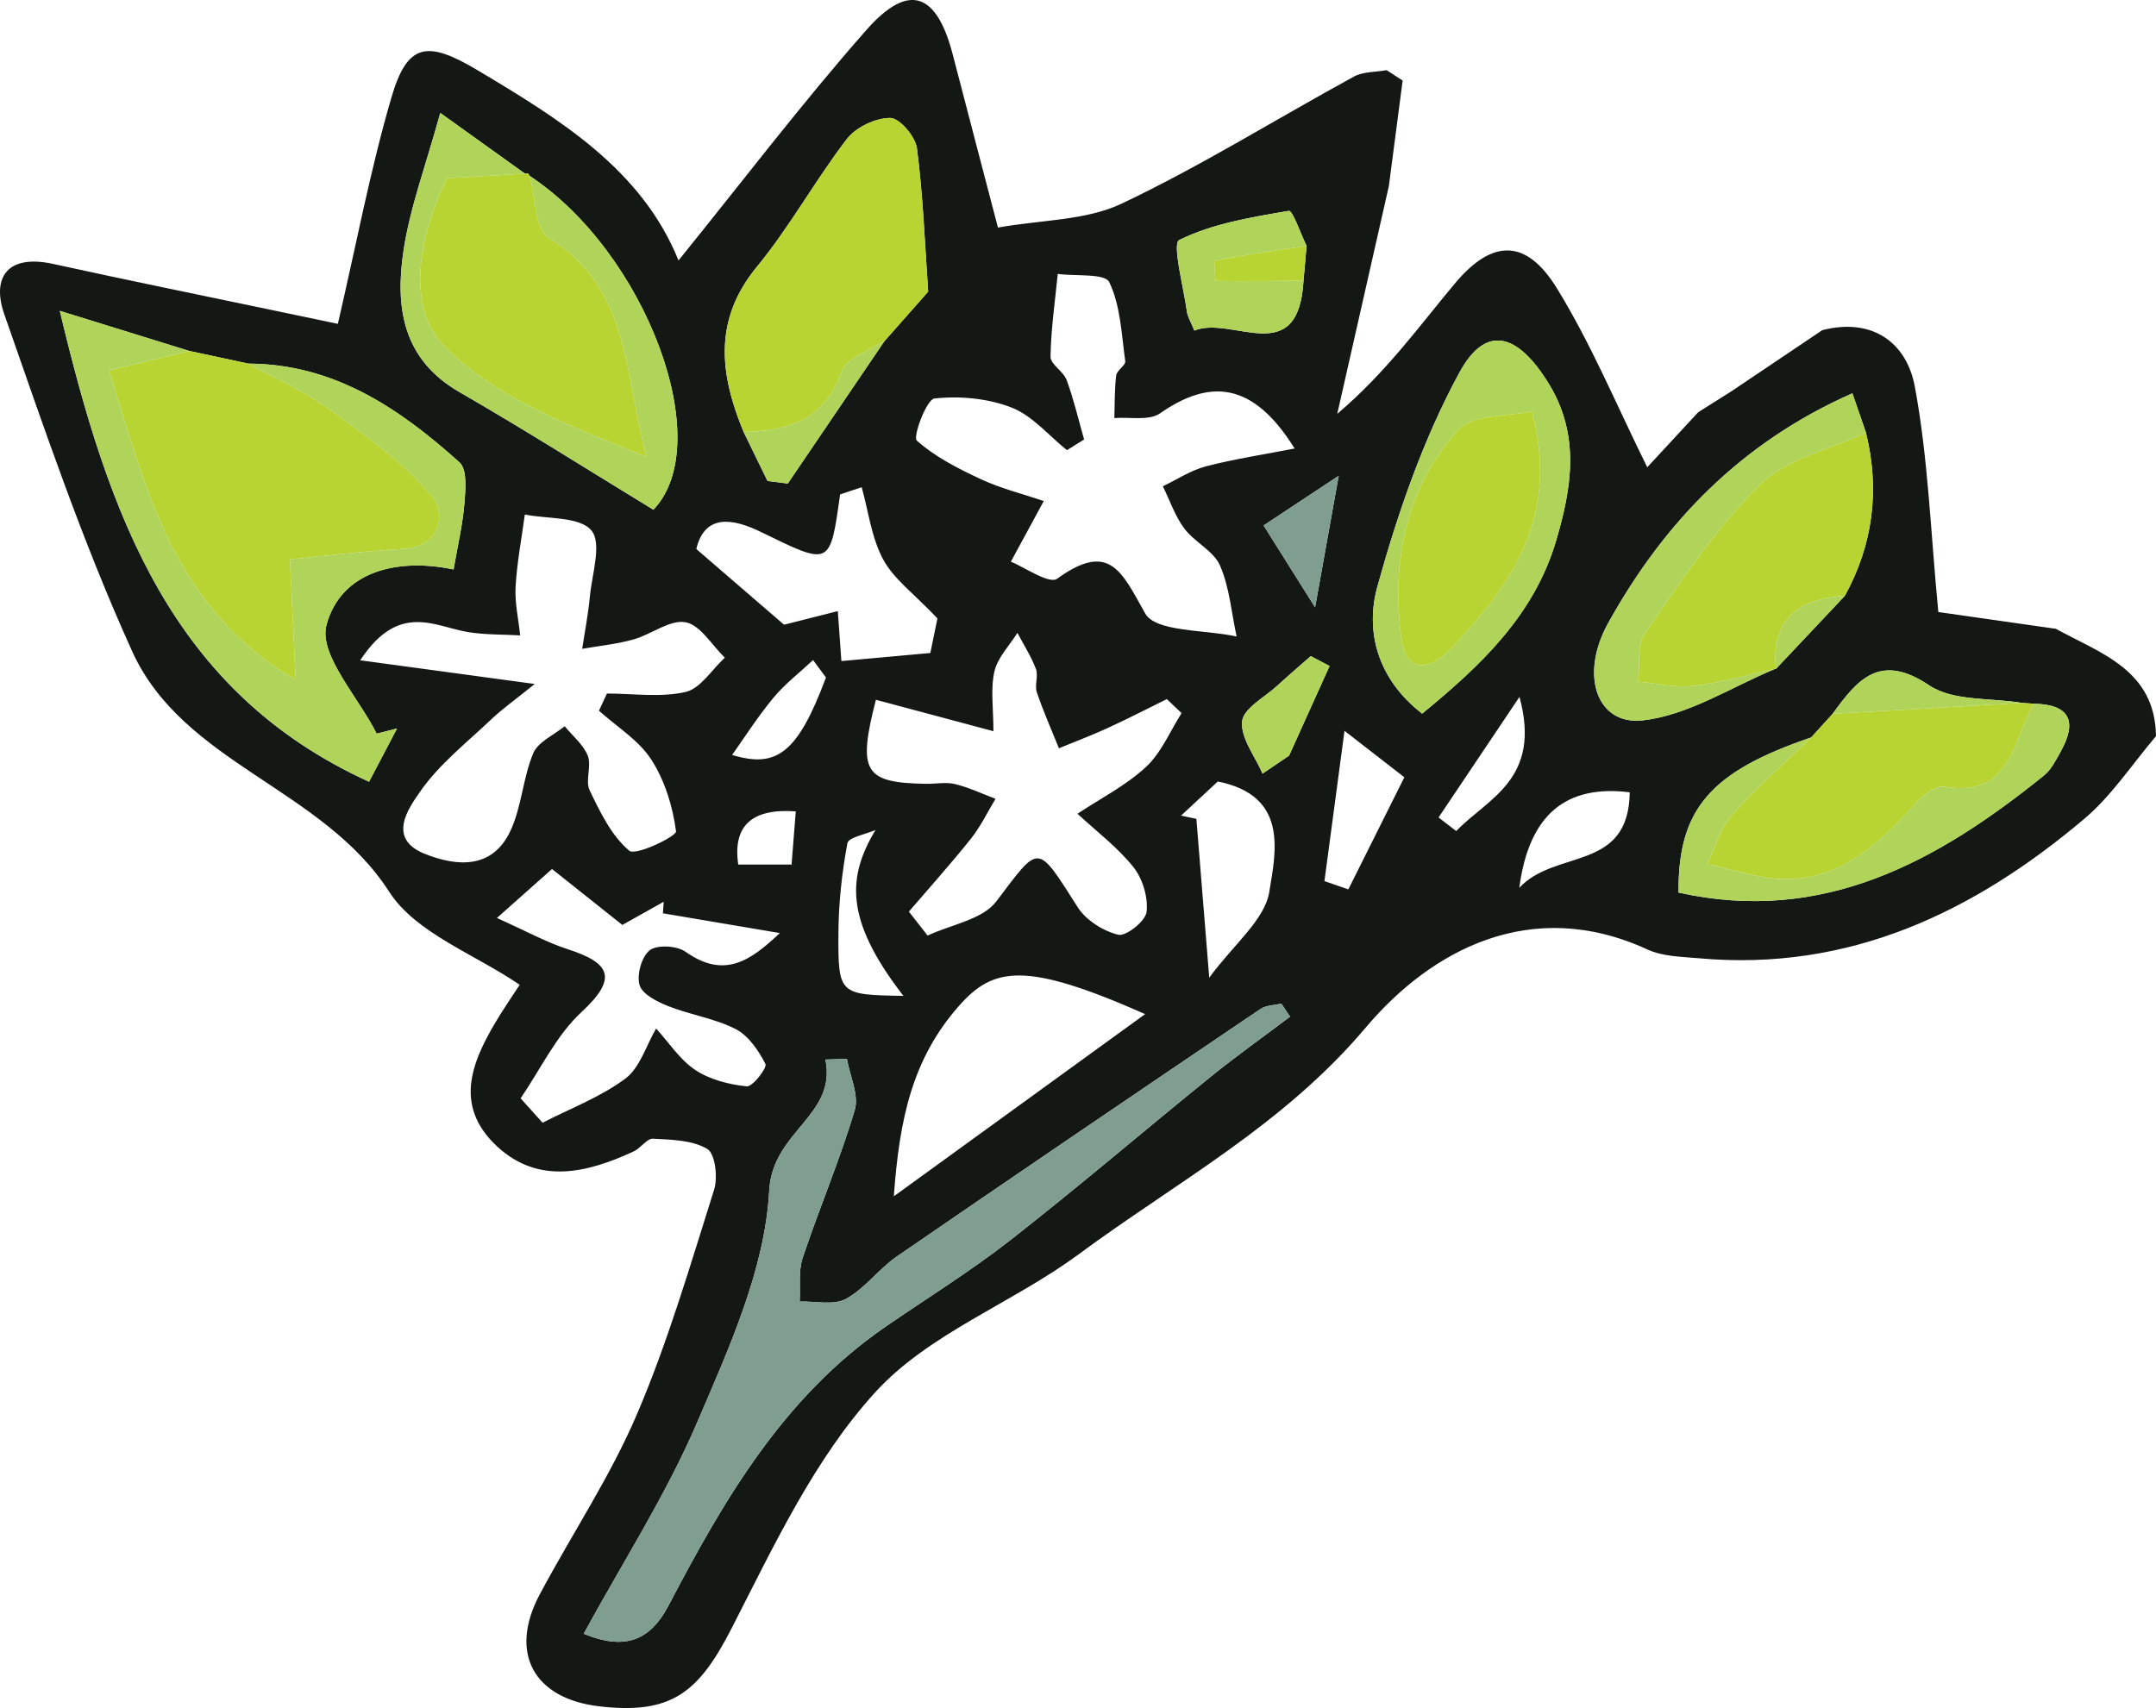 <?xml version="1.0" encoding="UTF-8"?>
<svg id="Layer_1" xmlns="http://www.w3.org/2000/svg" viewBox="0 0 183.711 145.576">
  <defs>
    <style>
      .cls-1 {
        fill: #141814;
      }

      .cls-2 {
        fill: #b0d359;
      }

      .cls-3 {
        fill: #b8d433;
      }

      .cls-4 {
        fill: #809e8f;
      }
    </style>
  </defs>
  <path class="cls-1" d="M183.711,62.746c-2.021,2.367-3.764,5.062-6.111,7.044-9.438,7.973-20.038,13.032-32.818,11.885-1.482-.133-3.09-.146-4.395-.747-9.912-4.562-18.429.032-24.023,6.663-7.023,8.325-16.126,13.16-24.456,19.314-5.616,4.149-12.727,6.727-17.296,11.722-5.206,5.692-8.668,13.115-12.25,20.113-2.831,5.529-5.131,7.398-11.269,6.694-5.633-.646-7.763-4.561-5.098-9.553,2.735-5.125,5.999-10.012,8.272-15.327,2.648-6.191,4.545-12.711,6.58-19.148.332-1.051.097-3.074-.577-3.479-1.272-.763-3.047-.788-4.627-.875-.519-.028-1.035.797-1.627,1.073-3.958,1.841-8.124,2.869-11.664-.421-3.9-3.623-1.996-7.572.302-11.283.345-.557.717-1.098,1.627-2.486-3.839-2.626-8.851-4.4-11.124-7.936-5.684-8.839-17.547-10.903-21.895-20.488C7.04,46.204,3.747,36.461.369,26.796c-1.115-3.192.306-5.149,4.153-4.303,6.291,1.382,12.604,2.663,18.908,3.986,2.069.434,4.139.867,5.359,1.122,1.579-6.811,2.767-13.131,4.559-19.276,1.363-4.674,3.044-4.907,7.353-2.335,7.041,4.203,13.987,8.46,17.115,16.208,5.452-6.739,10.499-13.382,15.996-19.629,3.602-4.093,5.995-3.227,7.375,2.091,1.332,5.13,2.678,10.257,3.848,14.736,3.731-.668,7.498-.595,10.544-2.041,6.781-3.217,13.186-7.222,19.788-10.826.793-.433,1.851-.378,2.787-.549.458.297.917.595,1.375.892l-.016.04c-.389,2.98-.778,5.96-1.167,8.94-1.467,6.475-2.933,12.95-4.4,19.425,4.223-3.599,6.983-7.485,10.034-11.127,3.181-3.796,6.074-3.82,8.685.425,2.95,4.796,5.127,10.068,7.698,15.251,1.039-1.124,2.688-2.906,4.337-4.689l2.97-1.875.045-.035c2.519-1.695,5.039-3.39,7.559-5.086,4.28-1.099,7.189,1.064,7.887,4.809,1.138,6.107,1.344,12.387,2.003,19.213,2.507.358,6.261.894,10.014,1.43,3.854,2.11,8.458,3.52,8.533,9.153ZM75.334,29.11c1.252-1.418,2.503-2.836,3.755-4.255-.286-4.075-.433-8.169-.958-12.213-.13-1.002-1.483-2.588-2.276-2.589-1.256-.002-2.923.792-3.698,1.801-2.699,3.514-4.847,7.465-7.657,10.877-3.763,4.569-3.155,9.2-1.138,14.085.679,1.393,1.359,2.785,2.038,4.178.576.072,1.152.145,1.728.217,2.76-4.068,5.519-8.136,8.279-12.203,0,0-.074.102-.074.102ZM111.331,20.953c-.512-1.043-1.185-3.037-1.51-2.982-3.187.542-6.486,1.079-9.33,2.478-.638.314.354,3.987.645,6.107.062.453.335.876.635,1.619,3.238-1.324,8.867,3.381,9.302-4.266.086-.986.172-1.971.258-2.957ZM151.327,57.01c1.958-2.077,3.916-4.154,5.873-6.231,2.413-4.401,2.985-9.04,1.796-13.907-.36-1.044-.721-2.088-1.156-3.349-9.484,4.189-16.049,11.002-20.809,19.583-2.459,4.434-.963,8.709,2.924,8.291,3.903-.419,7.589-2.861,11.37-4.416l.002.029ZM154.327,62.853c-8.607,2.934-11.348,6.113-11.301,13.219,12.329,2.749,22.056-2.645,31.147-9.983.611-.493,1.002-1.294,1.401-2.006,1.454-2.59.818-4.052-2.297-4.107-.328-.023-.655-.046-.983-.069-2.673-.445-5.862-.121-7.911-1.496-4.214-2.827-6.119-.476-8.225,2.427-.61.672-1.22,1.343-1.83,2.015ZM44.737,14.802c-2.22-1.591-4.44-3.183-7.221-5.177-1.229,4.48-2.588,8.07-3.139,11.78-.701,4.726-.101,9.196,4.745,11.993,5.601,3.232,11.065,6.7,16.554,10.044,5.457-5.7-.664-21.947-10.545-28.449l-.142-.21-.253.018ZM21.174,30.992c-1.681-.36-3.361-.72-5.042-1.08-3.374-1.045-6.748-2.09-11.035-3.418,4.205,17.627,9.547,32.459,26.349,40.133.956-1.819,1.669-3.178,2.383-4.537l-1.735.439c-1.559-3.119-4.952-6.728-4.278-9.249,1.239-4.634,6.118-5.749,10.832-4.743.352-2.049.776-3.823.922-5.619.096-1.179.252-2.906-.413-3.506-5.112-4.602-10.695-8.39-17.984-8.421ZM49.739,139.24c3.666,1.528,5.741.432,7.235-2.42,4.723-9.016,9.798-17.765,18.452-23.726,3.572-2.461,7.277-4.752,10.688-7.418,5.768-4.508,11.332-9.278,17.023-13.887,2.204-1.785,4.522-3.43,6.788-5.139-.249-.371-.498-.742-.747-1.114-.596.146-1.296.138-1.773.461-10.349,7-20.689,14.013-30.984,21.092-1.551,1.067-2.722,2.745-4.349,3.622-1.046.564-2.604.18-3.932.221.07-1.251-.124-2.59.259-3.737,1.407-4.219,3.165-8.327,4.432-12.583.379-1.274-.411-2.896-.666-4.359-.61.018-1.22.035-1.83.053.983,4.792-4.518,6.075-4.79,11.171-.357,6.698-3.424,13.417-6.147,19.776-2.633,6.148-6.309,11.85-9.658,17.988ZM110.314,38.226c-3.569-5.737-7.244-5.936-11.474-2.994-.935.651-2.572.294-3.886.401.04-1.214.009-2.437.156-3.638.053-.433.82-.855.77-1.214-.315-2.286-.398-4.73-1.361-6.736-.365-.76-2.862-.495-4.388-.698-.231,2.351-.581,4.699-.616,7.053-.01.652,1.101,1.249,1.373,1.991.605,1.648,1.005,3.372,1.488,5.065-.487.304-.973.608-1.46.913-1.56-1.251-2.947-2.943-4.724-3.636-2.015-.786-4.415-1.004-6.571-.768-.672.073-1.853,3.27-1.503,3.582,1.571,1.402,3.551,2.407,5.497,3.309,1.696.786,3.544,1.243,5.324,1.846-.845,1.559-1.691,3.118-2.804,5.172,1.15.454,3.26,1.941,3.942,1.449,4.456-3.213,5.484-.643,7.498,2.952.901,1.609,5.096,1.373,7.796,1.975-.44-2.031-.601-4.184-1.416-6.052-.545-1.249-2.164-1.985-3.037-3.149-.796-1.062-1.236-2.393-1.833-3.605,1.223-.581,2.394-1.367,3.682-1.7,2.481-.641,5.027-1.026,7.546-1.517ZM51.035,60.575l.681-1.465c2.243,0,4.567.355,6.699-.133,1.272-.291,2.241-1.905,3.347-2.924-1.106-1.066-2.095-2.795-3.351-3.019-1.345-.239-2.914,1.041-4.439,1.468-1.418.397-2.906.542-4.364.798.221-1.466.51-2.925.647-4.398.181-1.952,1.055-4.595.138-5.691-1.002-1.197-3.709-.966-5.673-1.358-.276,2.053-.671,4.1-.787,6.162-.077,1.367.246,2.757.391,4.137-1.478-.084-2.977-.041-4.43-.278-2.85-.465-5.898-2.614-9.199,2.402,5.133.697,9.355,1.27,14.87,2.019-1.757,1.418-2.784,2.14-3.684,2.996-2.094,1.991-4.445,3.825-6.067,6.157-.994,1.43-2.89,4.03.407,5.335,2.751,1.089,5.756,1.297,7.28-1.986.954-2.054,1.056-4.495,1.936-6.597.406-.971,1.756-1.548,2.679-2.303.681.832,1.601,1.57,1.972,2.523.338.867-.238,2.12.152,2.932.897,1.864,1.866,3.889,3.384,5.155.549.458,4.034-1.23,3.979-1.654-.275-2.118-.96-4.348-2.122-6.135-1.072-1.647-2.931-2.783-4.444-4.143ZM77.446,77.699c.532.679,1.064,1.359,1.596,2.039,1.994-.939,4.675-1.356,5.853-2.912,3.719-4.911,3.422-5.026,6.933.492.706,1.11,2.175,2.039,3.461,2.35.657.159,2.318-1.16,2.41-1.942.144-1.234-.331-2.833-1.119-3.82-1.358-1.702-3.156-3.052-4.769-4.55,1.966-1.306,4.127-2.404,5.837-3.988,1.307-1.21,2.043-3.036,3.034-4.588-.418-.398-.837-.797-1.255-1.195-1.679.825-3.342,1.685-5.041,2.465-1.362.625-2.769,1.154-4.156,1.725-.639-1.59-1.34-3.159-1.885-4.781-.201-.598.147-1.387-.072-1.97-.403-1.075-1.041-2.062-1.581-3.085-.681,1.091-1.692,2.107-1.96,3.292-.342,1.512-.083,3.159-.083,5.089-3.589-.96-6.798-1.817-10.014-2.678-1.592,6.179-.97,7.072,4.261,7.163.831.014,1.702-.168,2.485.022,1.181.287,2.301.824,3.447,1.254-.687,1.135-1.265,2.357-2.085,3.386-1.698,2.131-3.524,4.16-5.298,6.231ZM42.34,78.24c2.513,1.124,4.214,2.072,6.032,2.659,3.63,1.173,4.316,2.455,1.169,5.368-2.15,1.99-3.482,4.865-5.18,7.344.623.693,1.246,1.386,1.87,2.079,2.375-1.221,4.94-2.186,7.053-3.759,1.245-.926,1.773-2.816,2.623-4.272,1.098,1.205,2.026,2.666,3.344,3.539,1.243.825,2.875,1.237,4.381,1.392.495.051,1.754-1.587,1.591-1.906-.584-1.145-1.443-2.413-2.537-2.976-1.77-.91-3.845-1.205-5.718-1.945-.948-.374-2.223-1.004-2.466-1.791-.269-.871.169-2.455.864-2.983.645-.49,2.313-.389,3.051.131,3.304,2.333,5.517.78,8.032-1.595-3.598-.609-6.781-1.147-9.964-1.685.024-.328.047-.656.07-.984-1.226.688-2.453,1.375-3.525,1.976-2.196-1.746-4.103-3.262-5.994-4.766-1.446,1.286-2.659,2.363-4.695,4.173ZM76.162,101.961c7.468-5.415,14.242-10.329,21.415-15.53-10.158-4.493-12.908-4.041-15.846-.719-4.032,4.559-5.094,9.729-5.569,16.25ZM121.181,60.822c4.995-4.097,9.537-8.375,11.415-14.74,1.338-4.538,2.071-9.022-.663-13.44-2.632-4.252-5.332-5.017-7.571-.901-3.091,5.682-5.259,11.98-6.994,18.243-1.065,3.844.017,7.899,3.813,10.838ZM73.424,41.524c-.613.205-1.227.41-1.84.615-.861,6.174-.82,6.09-6.747,3.2-2.302-1.123-4.778-1.623-5.503,1.454,2.894,2.498,5.413,4.672,7.474,6.451,1.735-.439,3.158-.799,4.581-1.159.104,1.447.207,2.894.305,4.257,2.339-.212,4.875-.442,7.578-.687.283-1.377.575-2.8.606-2.951-2.007-2.113-3.718-3.347-4.622-5.019-.997-1.845-1.254-4.091-1.833-6.162ZM103.039,83.328c2.127-2.891,4.722-4.919,5.115-7.309.574-3.486,1.632-8.204-4.385-9.412-1.008.935-2.07,1.921-3.132,2.907.435.093.871.185,1.306.278.32,3.958.641,7.917,1.095,13.536ZM119.663,66.246c-1.487-1.155-2.718-2.111-5.099-3.959-.66,4.946-1.185,8.878-1.709,12.811.679.234,1.358.469,2.037.703,1.556-3.116,3.113-6.233,4.771-9.554ZM74.595,70.741c-.832.37-2.296.623-2.39,1.131-.466,2.507-.747,5.08-.763,7.632-.033,5.279.053,5.28,5.537,5.374-5.161-6.656-4.674-10.265-2.385-14.137ZM138.87,67.529c-5.371-.672-8.584,1.83-9.412,8.138,3.095-3.327,9.313-1.334,9.412-8.138ZM70.381,57.745c-.366-.496-.733-.992-1.099-1.488-1.141,1.068-2.405,2.034-3.392,3.229-1.378,1.671-2.549,3.514-3.506,4.858,3.776,1.143,5.571-.105,7.997-6.6ZM122.579,69.673c.501.386,1.002.772,1.504,1.158,2.686-2.804,7.305-4.39,5.39-11.434-2.709,4.039-4.801,7.158-6.894,10.276ZM113.29,56.764c-.533-.281-1.065-.562-1.598-.843-.955.84-1.924,1.664-2.86,2.525-1.076.989-2.884,1.935-2.992,3.037-.14,1.413,1.097,2.961,1.741,4.452.754-.512,1.508-1.023,2.262-1.535,1.149-2.545,2.299-5.09,3.448-7.635ZM112.058,51.764c.754-4.205,1.275-7.106,2.011-11.209-2.869,1.897-4.53,2.994-6.397,4.229,1.423,2.264,2.529,4.025,4.386,6.98ZM67.449,73.685c.12-1.516.24-3.025.359-4.532q-5.628-.41-4.903,4.532h4.544Z"/>
  <path class="cls-4" d="M49.739,139.24c3.349-6.139,7.024-11.84,9.658-17.988,2.723-6.358,5.79-13.078,6.147-19.776.272-5.095,5.772-6.379,4.79-11.171.61-.018,1.22-.035,1.83-.053.255,1.463,1.045,3.085.666,4.359-1.267,4.256-3.026,8.364-4.432,12.583-.382,1.147-.188,2.486-.259,3.737,1.328-.041,2.886.343,3.932-.221,1.627-.877,2.798-2.556,4.349-3.622,10.295-7.079,20.635-14.092,30.984-21.092.477-.323,1.177-.315,1.773-.461.249.371.498.742.747,1.114-2.266,1.709-4.584,3.354-6.788,5.139-5.691,4.609-11.254,9.378-17.023,13.887-3.412,2.666-7.116,4.957-10.688,7.418-8.653,5.962-13.729,14.71-18.452,23.726-1.494,2.852-3.569,3.948-7.235,2.42Z"/>
  <path class="cls-3" d="M16.132,29.912c1.681.36,3.361.72,5.042,1.08,2.317,1.283,4.787,2.354,6.914,3.898,3.093,2.245,6.314,4.518,8.723,7.41,1.139,1.367.894,4.312-2.537,4.495-3.373.18-6.733.612-9.567.883.158,3.314.331,6.963.489,10.269-10.45-6.065-12.768-16.338-15.898-26.372,2.487-.605,4.661-1.133,6.834-1.662Z"/>
  <path class="cls-2" d="M16.132,29.912c-2.173.528-4.346,1.057-6.834,1.662,3.13,10.034,5.448,20.307,15.898,26.372-.157-3.305-.331-6.955-.489-10.269,2.834-.271,6.194-.703,9.567-.883,3.431-.183,3.676-3.128,2.537-4.495-2.409-2.892-5.631-5.164-8.723-7.41-2.127-1.544-4.597-2.615-6.914-3.898,7.289.031,12.872,3.819,17.984,8.421.665.599.509,2.327.413,3.506-.145,1.797-.57,3.571-.922,5.619-4.715-1.006-9.593.109-10.832,4.743-.674,2.521,2.719,6.13,4.278,9.249l1.735-.439c-.714,1.359-1.428,2.718-2.383,4.537C14.644,58.954,9.302,44.121,5.097,26.495c4.287,1.328,7.661,2.373,11.035,3.418Z"/>
  <path class="cls-3" d="M63.362,36.816c-2.017-4.885-2.625-9.516,1.138-14.085,2.81-3.412,4.958-7.363,7.657-10.877.775-1.009,2.442-1.803,3.698-1.801.793.001,2.146,1.588,2.276,2.589.524,4.045.671,8.138.958,12.213-1.252,1.418-2.503,2.836-3.755,4.255,0,0,.074-.102.073-.102-1.276.871-3.286,1.486-3.694,2.658-1.454,4.183-4.575,5.058-8.351,5.15Z"/>
  <path class="cls-3" d="M44.737,14.802l.253-.018s.142.21.142.21c.513,1.814.454,4.57,1.633,5.287,7.018,4.262,6.412,11.763,8.345,18.663-6.279-2.536-12.795-4.934-17.223-9.401-3.299-3.329-2.243-9.297.187-14.357,2.1-.121,4.381-.252,6.663-.384Z"/>
  <path class="cls-3" d="M158.996,36.871c1.189,4.867.618,9.506-1.796,13.908-3.874.271-6.3,1.905-5.873,6.23,0,0-.002-.029-.002-.029-2.338.516-4.655,1.205-7.021,1.487-1.536.183-3.143-.229-4.718-.374.165-1.392-.132-3.106.576-4.12,3.054-4.379,6.014-8.949,9.788-12.655,2.276-2.235,5.983-3.013,9.046-4.446Z"/>
  <path class="cls-3" d="M172.294,59.907c.328.023.655.046.982.069-1.759,3.162-1.893,8.005-7.584,7.079-.709-.115-1.777.671-2.362,1.324-3.58,3.991-7.368,7.462-13.344,6.335-1.516-.286-3.004-.72-4.505-1.086.676-1.396,1.091-3.024,2.083-4.139,2.095-2.354,4.492-4.439,6.765-6.635.61-.672,1.22-1.343,1.83-2.015,5.379-.31,10.757-.621,16.136-.931Z"/>
  <path class="cls-2" d="M44.737,14.802c-2.281.131-4.563.263-6.663.384-2.43,5.06-3.486,11.028-.187,14.357,4.428,4.467,10.943,6.864,17.223,9.401-1.933-6.901-1.327-14.402-8.345-18.663-1.179-.716-1.12-3.473-1.633-5.287,9.88,6.502,16.001,22.749,10.544,28.449-5.489-3.344-10.953-6.812-16.554-10.044-4.847-2.797-5.446-7.268-4.745-11.993.55-3.71,1.909-7.3,3.139-11.78,2.781,1.994,5.001,3.585,7.221,5.177Z"/>
  <path class="cls-2" d="M121.181,60.822c-3.796-2.938-4.877-6.994-3.813-10.838,1.734-6.264,3.903-12.561,6.994-18.243,2.239-4.116,4.939-3.351,7.571.901,2.734,4.418,2.001,8.902.663,13.44-1.877,6.365-6.42,10.643-11.415,14.74ZM130.546,35.06c-2.008.452-5.052.205-6.298,1.584-4.485,4.964-5.705,11.267-4.837,17.78.375,2.816,2.306,2.89,4.21.873,5.083-5.382,9.306-11.091,6.925-20.237Z"/>
  <path class="cls-2" d="M154.327,62.853c-2.273,2.195-4.67,4.28-6.765,6.635-.992,1.115-1.407,2.743-2.083,4.139,1.501.366,2.989.8,4.505,1.086,5.976,1.127,9.764-2.344,13.344-6.335.585-.652,1.654-1.439,2.362-1.324,5.691.927,5.825-3.917,7.584-7.079,3.116.055,3.752,1.518,2.299,4.107-.399.711-.791,1.513-1.401,2.006-9.091,7.338-18.817,12.732-31.147,9.983-.047-7.105,2.694-10.284,11.301-13.219Z"/>
  <path class="cls-2" d="M158.996,36.871c-3.064,1.433-6.771,2.211-9.046,4.446-3.774,3.707-6.734,8.276-9.788,12.655-.707,1.014-.41,2.728-.576,4.12,1.575.145,3.182.557,4.718.374,2.366-.281,4.683-.971,7.021-1.487-3.781,1.555-7.467,3.997-11.37,4.416-3.886.417-5.383-3.858-2.924-8.291,4.76-8.58,11.325-15.394,20.809-19.583.435,1.261.796,2.305,1.156,3.349Z"/>
  <path class="cls-2" d="M111.073,23.909c-.436,7.647-6.064,2.942-9.302,4.266-.299-.743-.573-1.167-.635-1.619-.29-2.12-1.283-5.793-.645-6.107,2.844-1.399,6.143-1.936,9.33-2.478.325-.055.998,1.939,1.51,2.982-2.615.392-5.233.769-7.83,1.255-.076.014.052,1.734.104,1.735,2.488.053,4.978.004,7.468-.033Z"/>
  <path class="cls-2" d="M63.362,36.816c3.776-.092,6.897-.968,8.351-5.15.408-1.172,2.418-1.787,3.694-2.658-2.759,4.067-5.519,8.135-8.278,12.203-.576-.072-1.152-.145-1.728-.217-.679-1.393-1.359-2.785-2.038-4.178Z"/>
  <path class="cls-2" d="M172.294,59.907c-5.379.311-10.757.621-16.136.931,2.106-2.903,4.011-5.254,8.225-2.427,2.049,1.375,5.238,1.051,7.911,1.496Z"/>
  <path class="cls-2" d="M113.29,56.764c-1.149,2.545-2.299,5.09-3.448,7.635-.754.512-1.508,1.023-2.262,1.535-.644-1.49-1.88-3.039-1.741-4.452.109-1.101,1.916-2.047,2.992-3.037.936-.86,1.905-1.684,2.86-2.525.533.281,1.065.562,1.598.843Z"/>
  <path class="cls-4" d="M112.058,51.764c-1.857-2.956-2.963-4.716-4.386-6.98,1.867-1.234,3.527-2.332,6.397-4.229-.736,4.103-1.256,7.004-2.011,11.209Z"/>
  <path class="cls-3" d="M111.073,23.909c-2.49.037-4.98.086-7.468.033-.052-.001-.181-1.721-.104-1.735,2.598-.486,5.215-.863,7.83-1.255-.086.986-.172,1.972-.258,2.957Z"/>
  <path class="cls-2" d="M151.327,57.01c-.427-4.325,2-5.959,5.873-6.23-1.958,2.076-3.915,4.153-5.873,6.23Z"/>
  <path class="cls-2" d="M75.334,29.11c1.252-1.418,2.503-2.836,3.755-4.255-1.252,1.418-2.503,2.836-3.755,4.255Z"/>
  <path class="cls-3" d="M130.546,35.06c2.382,9.146-1.841,14.855-6.925,20.237-1.904,2.016-3.835,1.942-4.21-.873-.868-6.513.353-12.816,4.837-17.78,1.246-1.379,4.29-1.132,6.298-1.584Z"/>
</svg>